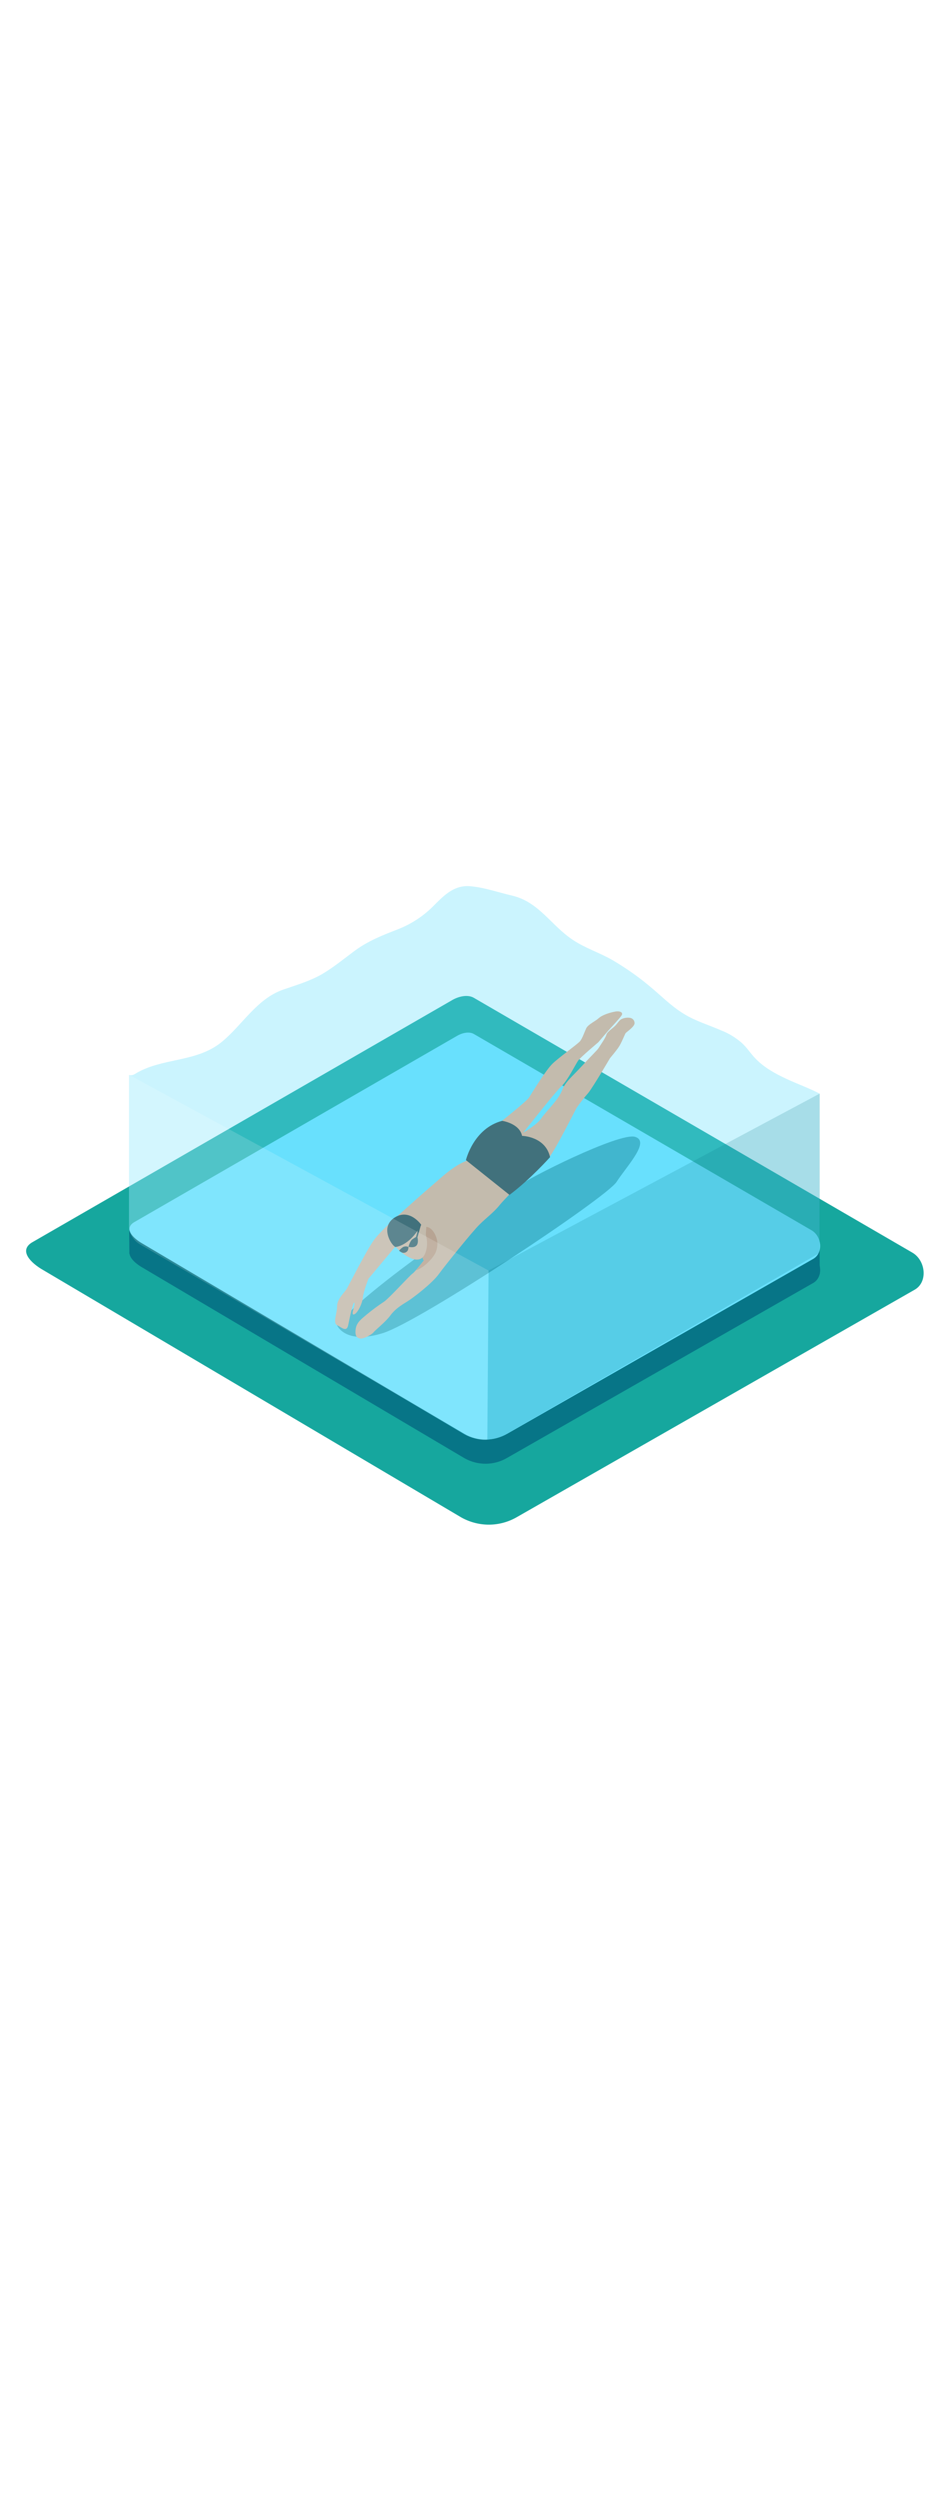 <svg version="1.1" id="Layer_1" xmlns="http://www.w3.org/2000/svg" xmlns:xlink="http://www.w3.org/1999/xlink" x="0px" y="0px" viewBox="0 0 500 500" style="width: 188px;" xml:space="preserve" data-imageid="boy-swimming-98" imageName="Boy Swimming" class="illustrations_image">
<style type="text/css">
	.st0_boy-swimming-98{fill:#16A79E;}
	.st1_boy-swimming-98{fill:url(#SVGID_1_);}
	.st2_boy-swimming-98{fill:#077587;}
	.st3_boy-swimming-98{fill:#68E1FD;}
	.st4_boy-swimming-98{opacity:0.79;fill:#1F90A3;enable-background:new    ;}
	.st5_boy-swimming-98{fill:#F3A984;}
	.st6_boy-swimming-98{fill:#E0855C;}
	.st7_boy-swimming-98{fill:#2E383A;}
	.st8_boy-swimming-98{opacity:0.34;fill:#68E1FD;enable-background:new    ;}
	.st9_boy-swimming-98{opacity:0.18;fill:#077587;enable-background:new    ;}
	.st10_boy-swimming-98{opacity:0.15;fill:#FFFFFF;enable-background:new    ;}
</style>
<g id="background_boy-swimming-98">
	<path class="st0_boy-swimming-98" d="M245.7,392.3L23.2,260.8c-7.1-4-13.2-10.5-6.2-14.8l223.4-128.7c3.4-2.1,8.4-3.4,11.8-1.5l233.6,135.6&#10;&#9;&#9;c7.1,4.1,8.4,15.6,1.3,19.7l-211.9,121C266,397.4,254.9,397.4,245.7,392.3z"/>
	
		<linearGradient id="SVGID_1_-boy-swimming-98" gradientUnits="userSpaceOnUse" x1="225.526" y1="241.554" x2="126.826" y2="161.224" gradientTransform="matrix(1 0 0 -1 0 502)">
		<stop offset="0" style="stop-color:#124577"/>
		<stop offset="1" style="stop-color:#96C168;stop-opacity:0"/>
	</linearGradient>
	<path class="st1_boy-swimming-98" d="M85.4,251.8l-39.9,20.3c0,0,175,105.2,187.3,110.4l32.8-20"/>
	<polyline class="st2_boy-swimming-98" points="68.8,239.6 68.9,252 436.5,262.8 436.4,247.4 &#9;"/>
	<path class="st2_boy-swimming-98" d="M247.4,360.8L76.1,259.5c-5.5-3.1-10.1-8.1-4.8-11.4l171.9-99.1c2.6-1.6,6.5-2.6,9.1-1.1l179.8,104.4&#10;&#9;&#9;c5.5,3.2,6.4,12,1,15.2l-163.1,93.1C263,364.7,254.4,364.7,247.4,360.8z"/>
	<path class="st3_boy-swimming-98 targetColor" d="M247.4,347.9L76.1,246.7c-5.5-3.1-10.1-8.1-4.8-11.4l171.9-99.1c2.6-1.6,6.5-2.6,9.1-1.1l179.8,104.4&#10;&#9;&#9;c5.5,3.2,6.4,12,1,15.2l-163.1,93.1C263,351.8,254.4,351.9,247.4,347.9z" style="fill: rgb(104, 225, 253);"/>
</g>
<g id="character_boy-swimming-98">
	<path class="st4_boy-swimming-98" d="M179.5,290.1c0,0,4.3,10.4,24.4,4.1s119-72,124.4-80.4s18.2-21.6,9.8-24s-57.9,22.4-62.3,26.4&#10;&#9;&#9;S197.8,267.4,179.5,290.1z"/>
	<path class="st5_boy-swimming-98" d="M250.6,201.9c-4.7,1.1-9.9,4.6-14.8,8.8c-6.5,5.6-13.4,11.6-16.7,14.6s-15.8,13.7-19.9,19.3&#10;&#9;&#9;s-13.4,24.1-14.6,26.1s-5.1,5.3-5.1,9.2s-2.4,8.9,0,10.1s5.1,3.9,5.9,0s2.7-13.1,3.3-11.9s-2.1,6.5-0.3,6.2s4.5-5.6,4.8-8.9&#10;&#9;&#9;s3-10.1,3-10.1l18.4-22l11.6,11.6c0,0-5.2,6.8-6.6,7.7s-12.4,13.1-15.1,14.9c-3.2,2.1-6.3,4.4-9.2,6.8c-2.4,2.1-5.4,4-5.9,7.7&#10;&#9;&#9;s0.6,4.8,2.4,5.1s6.2-2.1,7.1-3.3s6.5-5.6,8.9-8.9s5.6-5.4,8.9-7.4s13.4-9.8,16.9-14.6s17.8-22.6,21.7-26.4&#10;&#9;&#9;c3.9-3.9,7.7-6.5,11-10.7c1-1.2,3-3.3,5.2-5.6C266.4,212.5,258.6,206.7,250.6,201.9z"/>
	<path class="st6_boy-swimming-98" d="M227,237.7l-1.2,17.8c0,0-5.1,6.3-4.3,5.3c0.1-0.1,3.2-0.7,7.4-5.2c1.2-1.2,2.1-2.5,2.9-3.9&#10;&#9;&#9;c0.7-1.6,1.1-3.3,1.1-5C233,243.5,230.6,238,227,237.7z"/>
	<path class="st6_boy-swimming-98" d="M228.3,253.7c-0.2-0.6-0.5-1.2-0.8-1.8c-0.5-0.8-1.5-1-2.2-0.6s-1,1.5-0.6,2.2c0.1,0.1,0.1,0.2,0.2,0.4&#10;&#9;&#9;c0,0.1,0.1,0.2,0.1,0.3l0,0c0,0.1,0.1,0.2,0.1,0.4c0.2,0.9,1.1,1.4,2,1.1S228.6,254.5,228.3,253.7L228.3,253.7z"/>
	<path class="st5_boy-swimming-98" d="M224.3,236.6c0,0,5,6.8,2.3,14.7s-11.5,1.8-16-3"/>
	<path class="st7_boy-swimming-98" d="M217.5,248.3c0,0,0.8-3.1,2.1-4s1.9-1.2,1.9-1.2l1.2-4.4l1.5-2.2l-1.9,6.8c0,0,0.8,3-0.6,4.4&#10;&#9;&#9;S217.5,248.3,217.5,248.3z"/>
	<path class="st7_boy-swimming-98" d="M212.5,250.4c0,0,1.3,1.1,2.2,1.1c1,0.1,1.9-0.4,2.4-1.2c0.3-0.6,0.4-1.2,0.4-1.9c-0.9-0.4-1.9-0.4-2.8,0&#10;&#9;&#9;C213.9,248.9,213.1,249.6,212.5,250.4z"/>
	<path class="st7_boy-swimming-98" d="M210.5,248.4c0,0,7.4-0.2,13.8-11.8c0,0-6.1-8.9-14.1-3.9S208.3,247.4,210.5,248.4z"/>
	<path class="st5_boy-swimming-98" d="M267.3,181.3c0,0,13.1-10.4,14.4-12.4s8.9-14.6,12.6-18.1s13.4-10.4,14.6-11.9s2.2-4.5,3.2-6.7&#10;&#9;&#9;s4.7-3.7,6.7-5.5s6-3,8.7-3.5s4.5,0.5,3.5,2s-4.7,5.5-6,6.9s-6.4,7.4-6.4,7.4s-9.4,7.9-10.7,9.7s-5.7,10.7-8.7,13.4&#10;&#9;&#9;s-20.6,25-20.6,25s7.4-4.2,9.7-7.7s9-9.7,10.9-14.6s4.9-6.9,10.6-13.1s8.2-8.4,9-9.7s3.7-5.4,4.1-7s3.5-3.5,4.8-4.9&#10;&#9;&#9;s2.1-2.9,3.4-3.5c1.4-0.6,2.9-0.8,4.3-0.6c1.5,0.2,2.6,1.5,2.5,3c-0.2,1.9-4.4,4.6-4.8,5.2s-2.2,5.2-3.6,7.3s-4.7,6-4.7,6&#10;&#9;&#9;s-9,15.3-11.5,18.4c-2.2,2.5-4.3,5.2-6.2,7.9c-1.2,2.1-10.7,21.1-14.4,26.1L267.3,181.3z"/>
	<path class="st7_boy-swimming-98" d="M248.1,202.2c0,0,4-16.9,19.3-20.9c0,0,9.2,1.3,10.6,8c0,0,12.4,0.2,14.9,11.3c0,0-10.4,11.7-21.6,20.1&#10;&#9;&#9;L248.1,202.2z"/>
</g>
<g id="water_boy-swimming-98">
	<path class="st8_boy-swimming-98 targetColor" d="M418.6,158.9c-5.8-2.7-11.6-5.9-16.1-10.5c-2.8-2.8-4.8-6.2-7.8-8.8c-3.2-2.7-6.8-4.9-10.7-6.4&#10;&#9;&#9;c-6.6-2.9-13.5-4.9-19.7-8.7c-7-4.2-12.8-10.3-19.1-15.4c-5.9-4.9-12.3-9.3-18.9-13.2c-6.9-4-14.6-6.4-21.2-10.8&#10;&#9;&#9;c-11.7-7.7-18-20.2-32.4-23.6c-7.4-1.7-14.9-4.4-22.4-5c-8.2-0.7-13.5,4.5-18.9,9.9c-5.4,5.6-11.8,9.9-19,12.8&#10;&#9;&#9;c-8.7,3.4-16.4,6.3-24,12c-5.5,4.1-10.9,8.5-16.8,12c-6.6,3.8-13.6,5.8-20.8,8.3c-14.1,4.9-21.7,18.8-32.8,27.9&#10;&#9;&#9;c-13.7,11.1-31.8,8.1-46.2,17c-0.9,0.6-2,0.8-3.1,0.5v82.7h0.1c0.6,2.5,3.7,5.2,7.1,7.1L247.1,348c7,3.9,15.6,3.9,22.6-0.2&#10;&#9;&#9;l163.1-93.1c2.5-1.5,3.9-4.4,3.6-7.3v-80.6C430.6,163.8,424.1,161.5,418.6,158.9z" style="fill: rgb(104, 225, 253);"/>
	<path class="st9_boy-swimming-98" d="M259.5,350.8l0.7-89.9l176.3-94.1v84.7l-166.7,96.3C269.7,347.8,265,351.2,259.5,350.8z"/>
	<path class="st10_boy-swimming-98" d="M260.1,260.9L68.7,156.8V237c0,4.1,2.2,7.9,5.8,10l174.5,101.8c3.2,1.5,8.3,2.7,10.5,2.1L260.1,260.9z"/>
</g>
</svg>